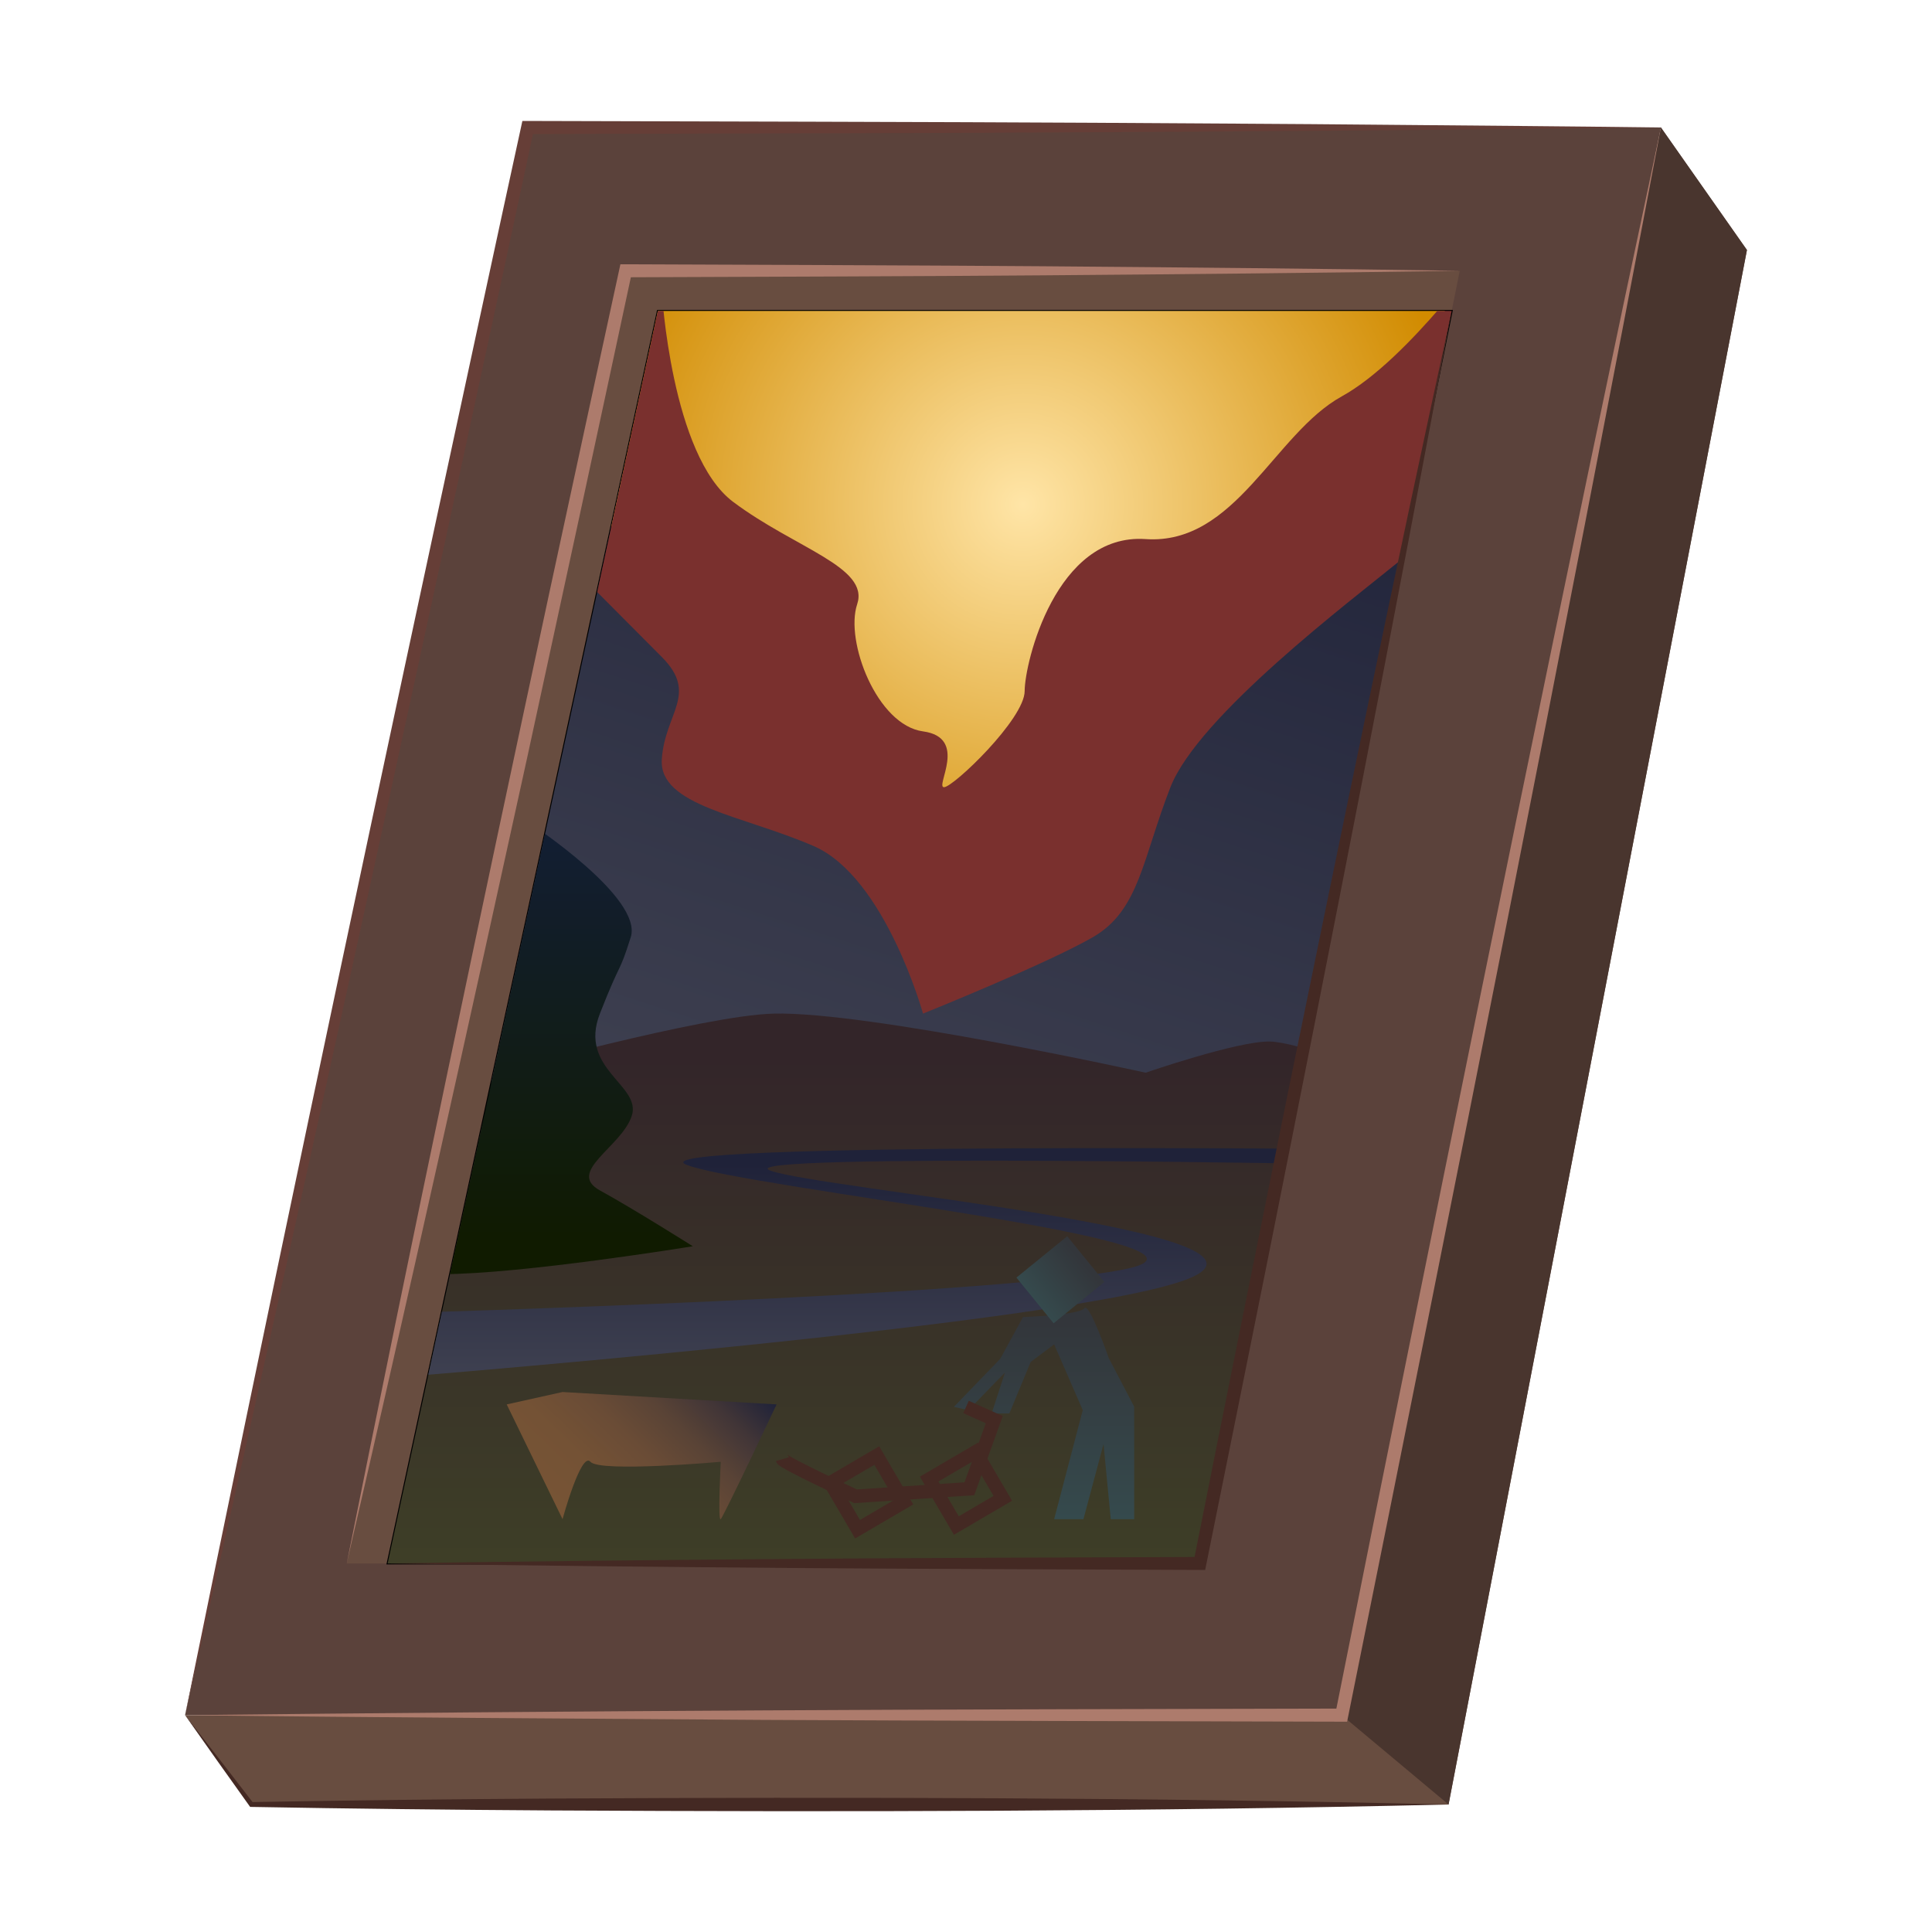 <svg xmlns="http://www.w3.org/2000/svg" xmlns:xlink="http://www.w3.org/1999/xlink" xml:space="preserve" id="Layer_1" x="0" y="0" style="enable-background:new 0 0 1000 1000" version="1.1" viewBox="0 0 1000 1000"><style>.st1{fill:#684d40}.st4{fill:#ad7b6c}.st6{fill:#442923}.st238{fill:none;stroke:#442923;stroke-width:7;stroke-miterlimit:10}</style><path d="M694.48 887.76H95.79L273.11 65.99H859.7z" style="fill:#5b423b"/><path d="m755.57 140.15-4.18 20.77-130.34 648.32H179.46l144.36-669.09z" class="st1"/><path d="M751.39 160.92 621.05 809.24H200.63l139.88-648.32z" style="fill:#684d40;stroke:#000;stroke-miterlimit:10"/><path d="M904.21 129.4 749.77 934.01H130.11l-34.32-46.25h598.69L859.69 65.99z" class="st1"/><path d="M904.21 129.4 749.77 934.01l-55.29-46.25L859.69 65.99z" style="fill:#49352e"/><defs><path id="SVGID_00000049209046607918246480000016446378641166334605_" d="M751.39 160.92 621.05 809.24H200.63l139.88-648.32z"/></defs><clipPath id="SVGID_00000160186025582248965050000011673139398485142424_"><use xlink:href="#SVGID_00000049209046607918246480000016446378641166334605_" style="overflow:visible"/></clipPath><linearGradient id="SVGID_00000119096667994426416790000013385817459931754940_" x1="425.652" x2="586.226" y1="623.03" y2="128.835" gradientUnits="userSpaceOnUse"><stop offset="0" style="stop-color:#3f4151"/><stop offset=".932" style="stop-color:#1f2239"/></linearGradient><path d="M233.13 560.48c37.17 1.09 124.3-4.3 242.88 0 118.57 4.3 218.47 23.57 218.47 23.57L811.3 201.97l-519.6 44.95-58.57 313.56z" style="clip-path:url(#SVGID_00000160186025582248965050000011673139398485142424_);fill:url(#SVGID_00000119096667994426416790000013385817459931754940_)"/><radialGradient id="SVGID_00000142139989840441917520000014223140670365216937_" cx="529.419" cy="261.084" r="229.124" gradientUnits="userSpaceOnUse"><stop offset="0" style="stop-color:#ffe5a7"/><stop offset="1" style="stop-color:#d18b00"/></radialGradient><path d="M748.31 176.2c0 52.21-107.66 110.07-136.07 149.38C568.84 385.62 592.17 500 512.43 500c-63.43 0-58.08-90.74-100.86-131.08-46.2-43.57-101.04-62.66-101.04-131.18 0-131.95 69.95-215.58 201.9-215.58S748.31 44.25 748.31 176.2z" style="clip-path:url(#SVGID_00000160186025582248965050000011673139398485142424_);fill:url(#SVGID_00000142139989840441917520000014223140670365216937_)"/><path d="M342.54 150.6s4.82 85.08 36.92 109.16 70.64 33.71 64.21 52.98c-6.42 19.26 10.34 62.61 34.07 65.82 23.73 3.21 6.07 28.9 10.88 28.9s41.74-35.32 41.74-49.77 16.05-81.87 62.61-78.66c46.56 3.21 66.54-54.58 101.5-73.85s76.7-78.66 76.7-78.66-19.02 141.31-45.63 162.96c-26.61 21.65-105.27 81.05-119.72 117.97-14.45 36.92-16.05 63.74-40.13 77.62-24.08 13.88-87.94 39.57-87.94 39.57s-19.62-70.64-56.54-86.69c-36.92-16.05-80.27-20.87-78.66-44.95 1.61-24.08 19.18-33.71-.04-52.98-19.22-19.26-50.79-51.04-50.79-51.04l50.82-138.38z" style="clip-path:url(#SVGID_00000160186025582248965050000011673139398485142424_);fill:#7a302e"/><linearGradient id="SVGID_00000135677225647196471480000016286328273317159552_" x1="445.961" x2="445.961" y1="837.608" y2="524.607" gradientUnits="userSpaceOnUse"><stop offset="0" style="stop-color:#3f4127"/><stop offset=".932" style="stop-color:#332529"/></linearGradient><path d="M634.81 837.61H179.46l77.65-282.38s106.62-29.62 143.22-30.58c48.75-1.29 192.64 30.58 192.64 30.58s47.66-16.45 64.21-16.14c14.39.27 55.27 16.14 55.27 16.14l-77.64 282.38z" style="clip-path:url(#SVGID_00000160186025582248965050000011673139398485142424_);fill:url(#SVGID_00000135677225647196471480000016286328273317159552_)"/><linearGradient id="SVGID_00000132074110731408631440000008031980500378230662_" x1="448.358" x2="448.358" y1="714.628" y2="594.253" gradientUnits="userSpaceOnUse"><stop offset="0" style="stop-color:#3f4151"/><stop offset=".932" style="stop-color:#1f2239"/></linearGradient><path d="M712.46 594.89s-387.58-4.01-357.08 8.02 296.99 40.1 226.36 54.13-372.93 22.52-372.93 22.52l-24.56 35.06s379.83-29.51 432.8-53.57-192.57-45.71-218.33-55.14c-25.76-9.43 313.74-3.01 313.74-3.01v-8.01z" style="clip-path:url(#SVGID_00000160186025582248965050000011673139398485142424_);fill:url(#SVGID_00000132074110731408631440000008031980500378230662_)"/><linearGradient id="SVGID_00000140702074378284715920000004999598334895265445_" x1="287.917" x2="287.917" y1="426.718" y2="659.495" gradientUnits="userSpaceOnUse"><stop offset="0" style="stop-color:#121e34"/><stop offset=".932" style="stop-color:#101b00"/></linearGradient><path d="M275.11 426.72s57.79 38.06 51.37 58.36-4.63 10.6-15.96 39.53c-11.33 28.93 21.77 36.96 16.46 53.02-5.31 16.05-34.02 28.9-16.46 38.53 17.56 9.63 48.07 28.9 48.07 28.9s-88.42 14.45-130.16 14.45 46.68-232.79 46.68-232.79z" style="clip-path:url(#SVGID_00000160186025582248965050000011673139398485142424_);fill:url(#SVGID_00000140702074378284715920000004999598334895265445_)"/><linearGradient id="SVGID_00000041279836979965567150000011730105079669770628_" x1="290.033" x2="373.167" y1="785.224" y2="699.137" gradientUnits="userSpaceOnUse"><stop offset="0" style="stop-color:#775435"/><stop offset=".25" style="stop-color:#745235"/><stop offset=".453" style="stop-color:#6a4c36"/><stop offset=".64" style="stop-color:#594336"/><stop offset=".817" style="stop-color:#413537"/><stop offset=".985" style="stop-color:#222439"/><stop offset="1" style="stop-color:#1f2239"/></linearGradient><path d="m262.27 726.92 28.9 59.4s9.63-35.32 14.45-29.7c4.82 5.62 67.43 0 67.43 0s-1.61 31.3 0 29.7c1.61-1.61 28.9-59.4 28.9-59.4l-110.77-6.42-28.91 6.42z" style="fill:url(#SVGID_00000041279836979965567150000011730105079669770628_)"/><path d="M859.7 65.99C808.86 334.8 752.03 619.85 697.81 888.42l-.55 2.73c-76.02-.18-226.11-.51-302.12-.94-96.88-.68-202.77-1.21-299.34-2.46 96.45-1.07 202.49-1.95 299.34-2.46 74.65-.47 224.73-.76 299.35-.93l-3.33 2.72 20.56-102.74c47.09-233.77 98.39-485.75 147.98-718.35z" class="st4"/><path d="M95.79 887.76c41.91-205.58 85.59-412 129.64-617.05 11.33-52.54 33.48-155.6 44.95-208.11 74.48.2 221.55.52 296.02.95 41.06.3 105.92.57 146.65 1 48.88.46 97.76.79 146.65 1.44-48.88.65-97.76.98-146.65 1.44-40.61.43-105.48.73-146.65 1-73.14.48-220.18.76-293.29.95l3.31-2.67c-10.93 51.29-33.21 154.22-44.29 205.45-44.42 204.94-89.75 411.05-136.34 615.6z" style="fill:#663e37"/><path d="M749.77 934.01c-154.71 3.66-310.01 3.91-464.74 3.07-50.67-.31-104.33-.91-154.91-1.82l-.66-.01-.35-.5-16.71-23.45-16.61-23.54 17.71 22.71 17.61 22.79-1.01-.51c50.56-.9 104.26-1.51 154.91-1.82 154.75-.83 310.05-.57 464.76 3.08z" class="st6"/><path d="M179.46 809.24c32.95-164.48 69.63-338.33 104.9-502.54 9.28-43 27.38-126.92 36.76-169.91 55.17.21 163.42.58 218.58 1.02 71.96.57 143.92 1.25 215.88 2.35-71.96 1.1-143.92 1.78-215.88 2.35-53.85.47-162.05.8-215.88 1.01l3.28-2.65c-15.94 74.56-37.94 176.42-54.15 250.91-29.77 135.94-62.16 282.1-93.49 417.46z" class="st4"/><path d="M751.39 160.92c-29.52 159.35-62.56 327.8-94.38 486.92-8.39 41.73-24.73 123.05-33.22 164.77-53.78-.2-159.18-.58-212.95-1.01-70.07-.57-140.14-1.25-210.21-2.36 70.07-1.11 140.14-1.79 210.21-2.36 52.43-.47 157.8-.8 210.21-1l-3.29 2.69c14.37-72.24 34.25-170.94 48.9-243.12 26.91-131.74 56.24-273.36 84.73-404.53z" class="st6"/><linearGradient id="SVGID_00000029029631058401297700000003672858057660647328_" x1="540.385" x2="540.385" y1="786.378" y2="676.851" gradientUnits="userSpaceOnUse"><stop offset="0" style="stop-color:#354a4d"/><stop offset=".932" style="stop-color:#33363b"/></linearGradient><path d="M573.9 702.93s-10.19-29.32-12.67-25.78-31.72 4.55-31.72 4.55l-11.79 21.61-23.99 24.88 7.52 1.71 18.91-19.47-6.89 21.18h9.17l11.05-26.67 12.13-9.1 14.81 34.05-14.81 56.47h15.16l10.41-38.9 3.74 38.9h12.13v-58.27l-13.16-25.16z" style="fill:url(#SVGID_00000029029631058401297700000003672858057660647328_)"/><linearGradient id="SVGID_00000122688854537832464950000009282568301588755848_" x1="533.65" x2="533.65" y1="669.743" y2="635.835" gradientTransform="rotate(50.861 531.18 673.651)" gradientUnits="userSpaceOnUse"><stop offset="0" style="stop-color:#354a4d"/><stop offset=".932" style="stop-color:#33363b"/></linearGradient><path d="m545.34 684.93-19.24-23.65 26.3-21.4 19.24 23.64z" style="fill:url(#SVGID_00000122688854537832464950000009282568301588755848_)"/><path stroke-width="7" d="m453.822 753.392 14.083 24.05-24.049 14.082-14.083-24.049zm51.15-1.91 14.082 24.049-24.049 14.082-14.083-24.049z" class="st238"/><path d="M404.97 755.27c.51 1.77 37.9 19.2 37.9 19.2l58.87-3.88 12.89-35.79-14.63-6.56" class="st238"/></svg>